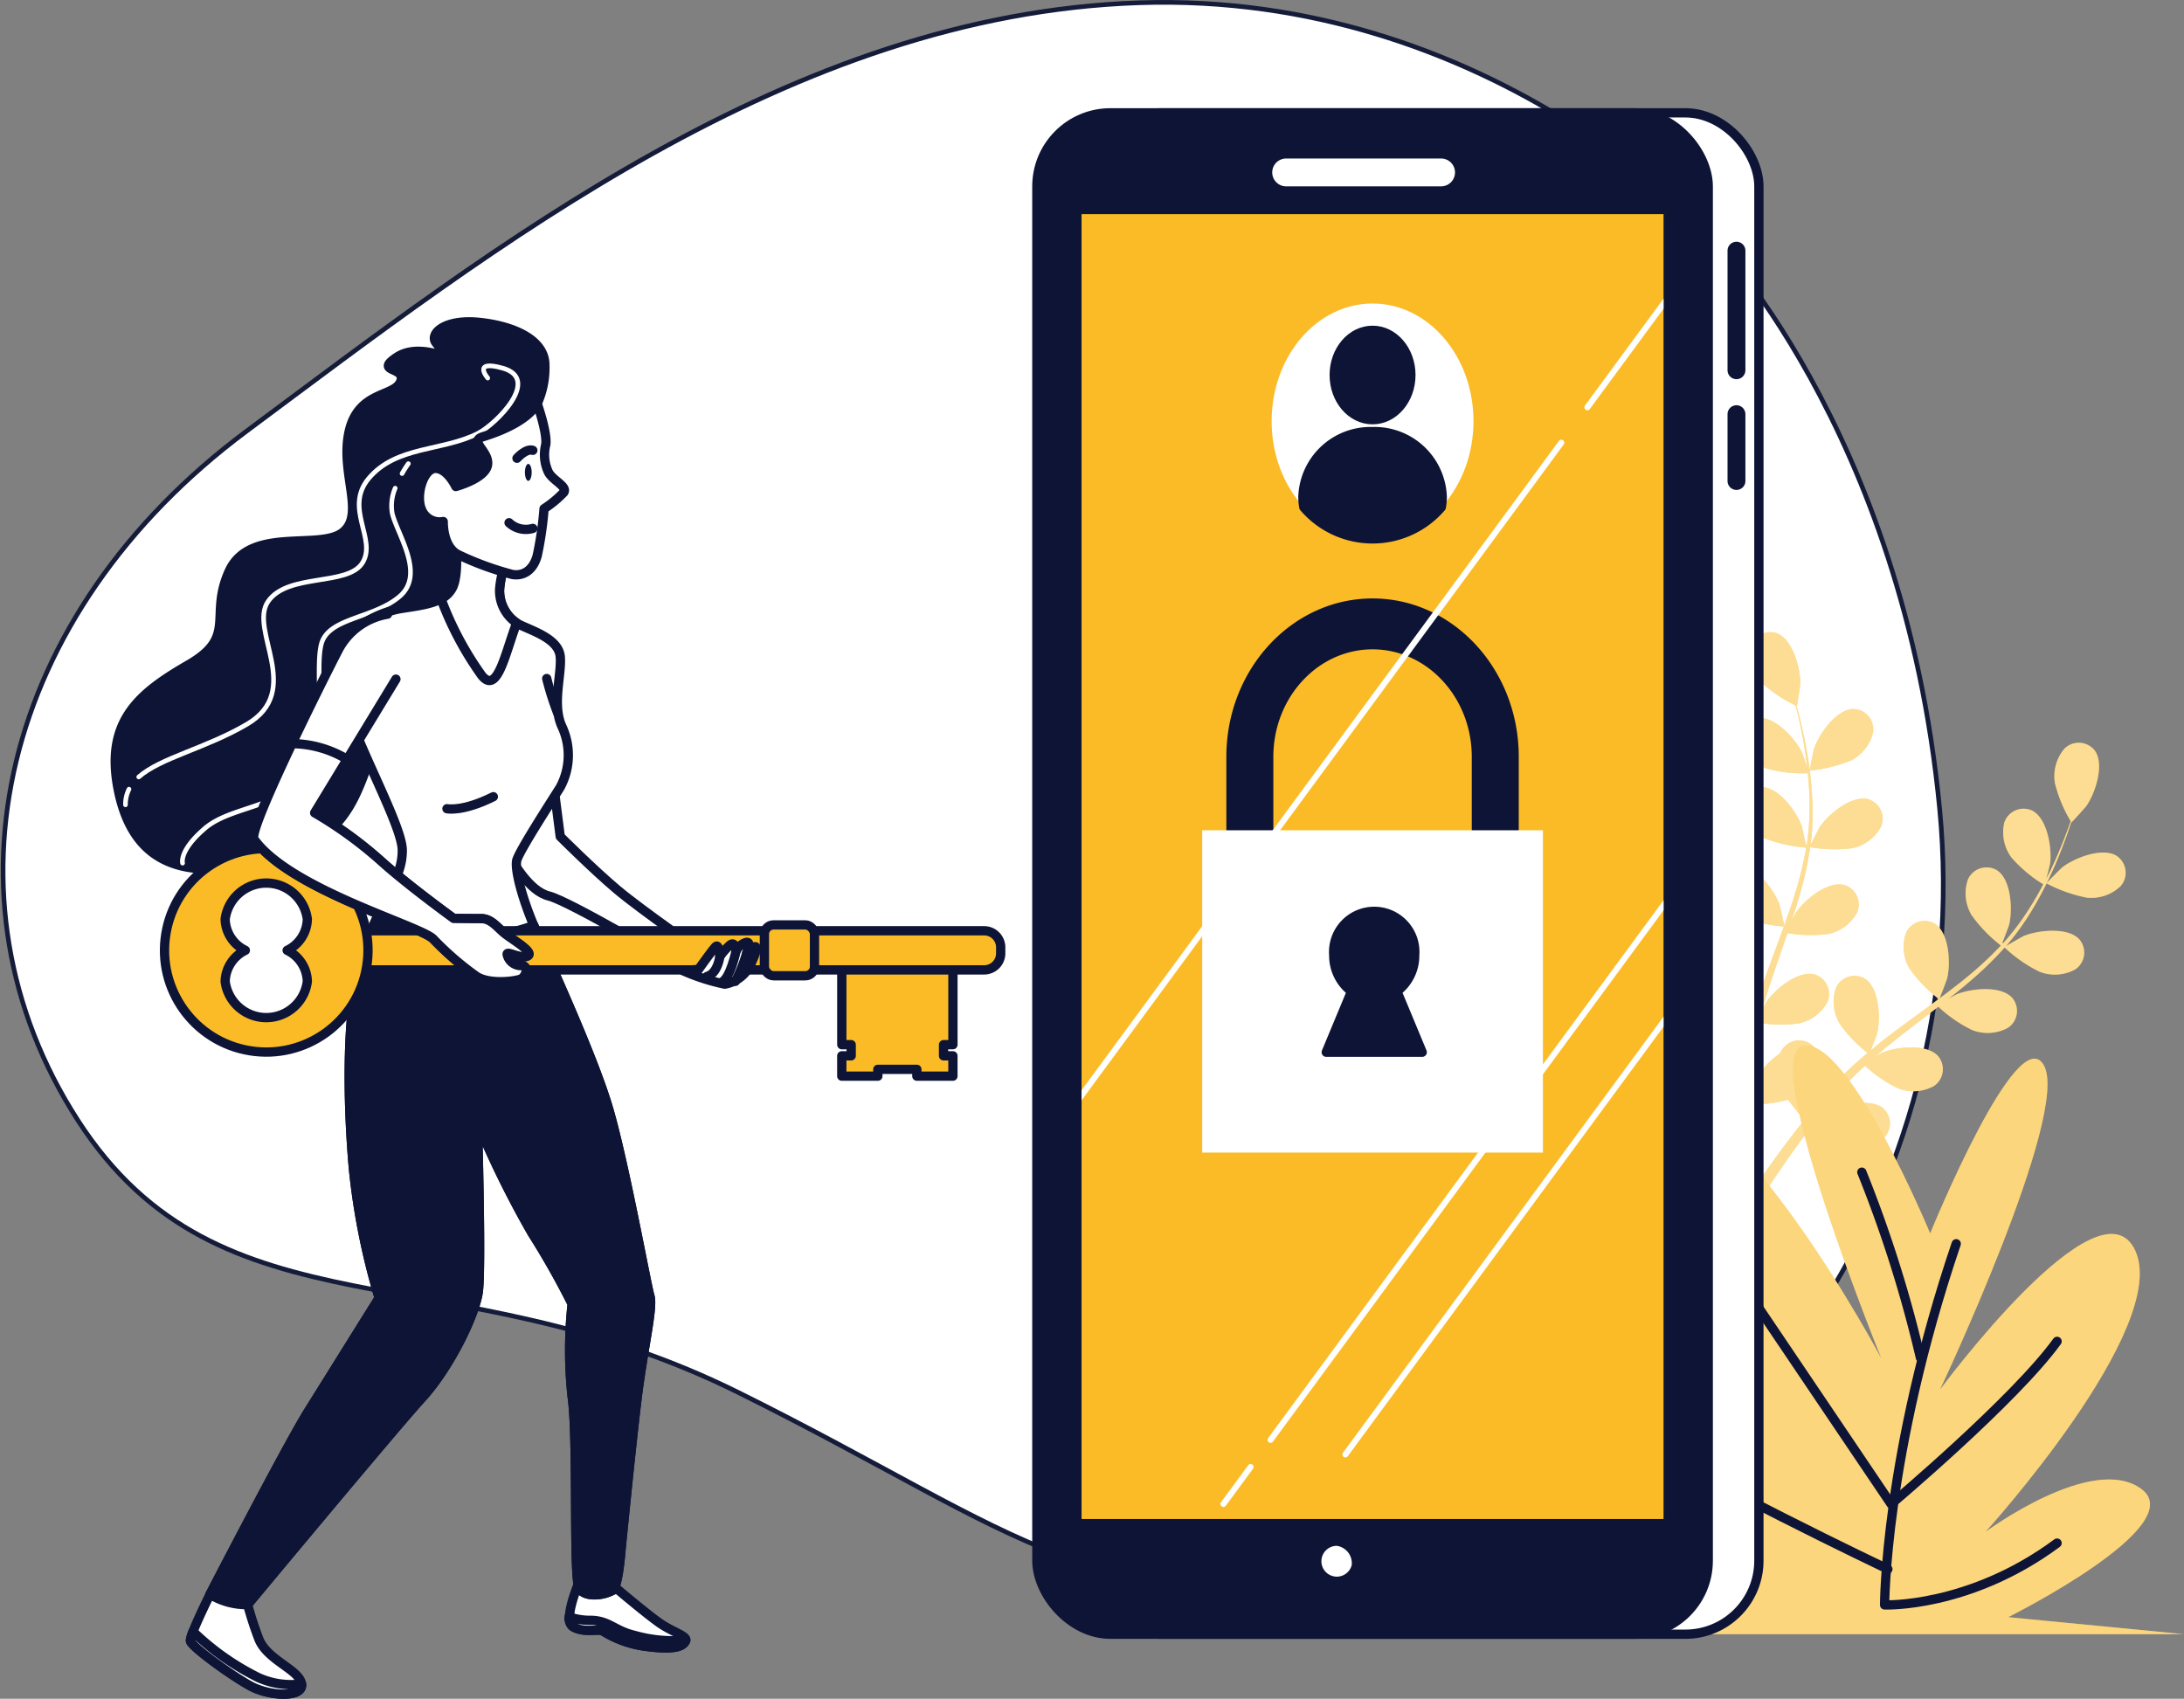 <svg xmlns="http://www.w3.org/2000/svg" width="235.11" height="182.892" viewBox="0 0 235.11 182.892">
  <rect x="0" y="0" width="235.11" height="182.892" fill="#808080" stroke="none"/>
  <g id="Group_5867" data-name="Group 5867" transform="translate(-44.477 -88.556)">
    <g id="Background_Simple" data-name="Background Simple" transform="translate(44.807 88.808)">
      <g id="Group_5842" data-name="Group 5842">
        <path id="Path_10826" data-name="Path 10826" d="M228.376,113.583s-23.72-25.988-61.276-24.73S97.522,115.26,71.036,134.961s-33.6,50.3-18.186,74.192,39.929,13.833,71.159,29.342,37.161,24.312,71.95,20.539,61.275-42.336,57.322-83.415S228.376,113.583,228.376,113.583Z" transform="translate(-44.807 -88.808)" fill="#fff" stroke="#151c3a" stroke-width="0.5"/>
      </g>
    </g>
    <g id="Plants" transform="translate(195.512 156.6)">
      <g id="Group_5850" data-name="Group 5850">
        <g id="Group_5846" data-name="Group 5846" transform="translate(29.929)">
          <g id="Group_5844" data-name="Group 5844">
            <path id="Path_10827" data-name="Path 10827" d="M374.937,224.578c-.034,0,.41-2.2.454-2.332.508-1.569,2.414-4.3,4.261-4.3a2.186,2.186,0,0,1,2.1,2.484,4.572,4.572,0,0,1-2.352,3.042A15.656,15.656,0,0,1,374.937,224.578Z" transform="translate(-361.077 -209.658)" fill="#fabb27"/>
            <path id="Path_10828" data-name="Path 10828" d="M361.7,204c1.739.624,2.6,3.841,2.549,5.49-.005.143-.334,2.362-.365,2.348l-.035-.018c.141.507.285,1.052.431,1.651.261,1.108.546,2.362.764,3.748a38.951,38.951,0,0,1,.491,4.5,28.5,28.5,0,0,1-.171,5.066c0,.019-.008.04-.011.06.227-.491.91-1.842.974-1.94.9-1.379,3.464-3.512,5.245-3.021a2.186,2.186,0,0,1,1.371,2.95,4.571,4.571,0,0,1-3.073,2.312,15.227,15.227,0,0,1-4.553-.106,38.68,38.68,0,0,1-1.1,5.045c-.273.966-.578,1.931-.9,2.894.21-.418.4-.791.434-.84.9-1.379,3.464-3.512,5.245-3.022a2.187,2.187,0,0,1,1.371,2.951,4.567,4.567,0,0,1-3.073,2.312,14.492,14.492,0,0,1-4.423-.087c-.126.368-.247.737-.375,1.1-.61,1.765-1.227,3.523-1.779,5.266-.2.614-.364,1.227-.536,1.838.187-.371.348-.682.378-.727.9-1.38,3.464-3.512,5.245-3.021a2.186,2.186,0,0,1,1.371,2.95,4.569,4.569,0,0,1-3.073,2.312,13.935,13.935,0,0,1-4.3-.07c-.157.632-.315,1.264-.438,1.883-.075.425-.176.828-.227,1.26s-.119.847-.178,1.264c-.083.807-.174,1.64-.236,2.43-.047.549-.081,1.073-.118,1.6.186-.614.577-1.807.622-1.9a8.488,8.488,0,0,1,2.827-3.219,2.582,2.582,0,0,1,.239-.421,2.186,2.186,0,0,1,3.214-.5c1.4,1.207,1.049,4.52.406,6.039-.038.09-.558,1.016-.9,1.595.25-.31.49-.614.752-.93.513-.629,1.044-1.241,1.612-1.9l.866-.937c.282-.319.621-.62.933-.935.739-.715,1.523-1.4,2.328-2.078a14.362,14.362,0,0,1-3.032-3.186,4.572,4.572,0,0,1-.371-3.827,2.187,2.187,0,0,1,3.1-.983c1.565.982,1.721,4.31,1.316,5.909-.025.1-.445,1.214-.688,1.822.487-.4.971-.807,1.477-1.2,1.46-1.129,2.974-2.226,4.479-3.327.461-.337.916-.678,1.373-1.018a15.2,15.2,0,0,1-3.151-3.284,4.572,4.572,0,0,1-.371-3.828,2.186,2.186,0,0,1,3.1-.983c1.565.982,1.722,4.31,1.317,5.909-.031.121-.637,1.723-.812,2.124,1.007-.749,2-1.505,2.955-2.291a38.447,38.447,0,0,0,3.656-3.4,15.424,15.424,0,0,1-3.173-3.3,4.568,4.568,0,0,1-.371-3.827,2.186,2.186,0,0,1,3.1-.983c1.565.981,1.722,4.309,1.317,5.908-.027.105-.488,1.328-.721,1.9l.089.055a28.127,28.127,0,0,0,3-4.028c.493-.781.921-1.554,1.32-2.316A14.713,14.713,0,0,1,387,228.171a4.57,4.57,0,0,1-.789-3.763,2.187,2.187,0,0,1,2.975-1.317c1.664.8,2.185,4.095,1.957,5.728-.012.089-.238.978-.411,1.624.174-.347.362-.7.523-1.037.608-1.258,1.086-2.447,1.5-3.5.232-.6.429-1.153.608-1.669a14.625,14.625,0,0,1-1.7-4.11,4.573,4.573,0,0,1,1.034-3.7,2.187,2.187,0,0,1,3.247.2c1.106,1.48.052,4.64-.9,5.986-.082.116-1.582,1.786-1.6,1.757l-.019-.034c-.163.5-.343,1.035-.551,1.614-.393,1.068-.847,2.271-1.43,3.547a38.713,38.713,0,0,1-2.074,4.028,28.549,28.549,0,0,1-2.937,4.131c-.013.015-.029.029-.042.044.461-.283,1.776-1.034,1.883-1.08,1.516-.651,4.827-1.018,6.042.374a2.186,2.186,0,0,1-.484,3.218,4.569,4.569,0,0,1-3.838.233,15.229,15.229,0,0,1-3.739-2.6,38.716,38.716,0,0,1-3.7,3.6c-.76.655-1.547,1.292-2.343,1.92.406-.233.771-.438.825-.461,1.516-.651,4.827-1.018,6.042.374a2.187,2.187,0,0,1-.484,3.217,4.57,4.57,0,0,1-3.838.233,14.5,14.5,0,0,1-3.642-2.513c-.308.237-.613.478-.922.715-1.483,1.135-2.967,2.262-4.389,3.411-.5.4-.98.822-1.461,1.237.361-.206.667-.377.716-.4,1.516-.651,4.827-1.019,6.042.374a2.186,2.186,0,0,1-.485,3.217,4.57,4.57,0,0,1-3.838.233,13.932,13.932,0,0,1-3.55-2.432c-.48.441-.96.881-1.405,1.329-.3.313-.6.594-.884.925l-.845.956c-.515.628-1.05,1.272-1.537,1.9-.342.432-.66.85-.982,1.27.494-.409,1.479-1.189,1.569-1.244,1.4-.874,4.617-1.738,6.028-.546a2.186,2.186,0,0,1,.009,3.253,4.569,4.569,0,0,1-3.759.812,15.019,15.019,0,0,1-4.068-1.989c-.529.7-1.038,1.38-1.507,2.032-1.633,2.256-2.907,4.2-3.779,5.567l-.088.14-1.13-.548.178-.269c.912-1.366,2.241-3.3,3.939-5.541.534-.71,1.121-1.458,1.729-2.22a23.746,23.746,0,0,1-1.754-2.172,16.016,16.016,0,0,1-4.349.529c-.057.873-.1,1.723-.137,2.526-.117,2.783-.108,5.105-.08,6.728,0,.067,0,.125,0,.189l-1.242-.6c.012-1.612.061-3.793.226-6.372.054-.887.13-1.834.217-2.805a15.041,15.041,0,0,1-4.216-1.656,4.57,4.57,0,0,1-1.941-3.32,2.186,2.186,0,0,1,2.4-2.192c1.833.235,3.369,3.191,3.67,4.813.018.1.095,1.155.133,1.825.038-.4.07-.782.114-1.19.081-.808.186-1.611.3-2.476l.205-1.26c.06-.422.176-.86.262-1.295.223-1,.5-2.01.8-3.018a14.339,14.339,0,0,1-4.286-.984,4.572,4.572,0,0,1-2.421-2.988,2.186,2.186,0,0,1,2.045-2.53c1.846-.045,3.813,2.644,4.357,4.2.034.1.3,1.258.431,1.9.184-.6.365-1.208.571-1.813.6-1.747,1.252-3.5,1.9-5.246.2-.536.39-1.072.584-1.608a15.18,15.18,0,0,1-4.44-1,4.571,4.571,0,0,1-2.421-2.988,2.187,2.187,0,0,1,2.045-2.531c1.847-.045,3.814,2.645,4.357,4.2.041.117.419,1.789.495,2.219.426-1.181.84-2.361,1.2-3.541a38.45,38.45,0,0,0,1.172-4.854,15.431,15.431,0,0,1-4.467-1A4.572,4.572,0,0,1,358,223.1a2.186,2.186,0,0,1,2.045-2.53c1.847-.045,3.814,2.644,4.357,4.2.036.1.325,1.375.449,1.984l.106,0a28.233,28.233,0,0,0,.279-5.014c-.019-.923-.089-1.8-.177-2.66a14.7,14.7,0,0,1-4.443-.508,4.569,4.569,0,0,1-2.735-2.7,2.186,2.186,0,0,1,1.754-2.74c1.83-.248,4.08,2.209,4.792,3.7.039.081.341.947.553,1.581-.045-.385-.085-.784-.135-1.153-.187-1.384-.444-2.641-.68-3.751-.14-.63-.278-1.2-.413-1.727a14.63,14.63,0,0,1-3.69-2.488,4.572,4.572,0,0,1-1.181-3.66A2.187,2.187,0,0,1,361.7,204Z" transform="translate(-351.414 -203.877)" fill="#fabb27"/>
            <path id="Path_10829" data-name="Path 10829" d="M422.529,249.034a15.678,15.678,0,0,1-4.333-1.54c-.03-.016,1.554-1.605,1.665-1.695,1.29-1.028,4.387-2.256,5.926-1.235a2.186,2.186,0,0,1,.382,3.231A4.569,4.569,0,0,1,422.529,249.034Z" transform="translate(-378.851 -220.436)" fill="#fabb27"/>
          </g>
          <g id="Group_5845" data-name="Group 5845" opacity="0.5">
            <path id="Path_10830" data-name="Path 10830" d="M374.937,224.578c-.034,0,.41-2.2.454-2.332.508-1.569,2.414-4.3,4.261-4.3a2.186,2.186,0,0,1,2.1,2.484,4.572,4.572,0,0,1-2.352,3.042A15.656,15.656,0,0,1,374.937,224.578Z" transform="translate(-361.077 -209.658)" fill="#fff"/>
            <path id="Path_10831" data-name="Path 10831" d="M361.7,204c1.739.624,2.6,3.841,2.549,5.49-.005.143-.334,2.362-.365,2.348l-.035-.018c.141.507.285,1.052.431,1.651.261,1.108.546,2.362.764,3.748a38.951,38.951,0,0,1,.491,4.5,28.5,28.5,0,0,1-.171,5.066c0,.019-.008.04-.011.06.227-.491.91-1.842.974-1.94.9-1.379,3.464-3.512,5.245-3.021a2.186,2.186,0,0,1,1.371,2.95,4.571,4.571,0,0,1-3.073,2.312,15.227,15.227,0,0,1-4.553-.106,38.68,38.68,0,0,1-1.1,5.045c-.273.966-.578,1.931-.9,2.894.21-.418.4-.791.434-.84.9-1.379,3.464-3.512,5.245-3.022a2.187,2.187,0,0,1,1.371,2.951,4.567,4.567,0,0,1-3.073,2.312,14.492,14.492,0,0,1-4.423-.087c-.126.368-.247.737-.375,1.1-.61,1.765-1.227,3.523-1.779,5.266-.2.614-.364,1.227-.536,1.838.187-.371.348-.682.378-.727.9-1.38,3.464-3.512,5.245-3.021a2.186,2.186,0,0,1,1.371,2.95,4.569,4.569,0,0,1-3.073,2.312,13.935,13.935,0,0,1-4.3-.07c-.157.632-.315,1.264-.438,1.883-.075.425-.176.828-.227,1.26s-.119.847-.178,1.264c-.083.807-.174,1.64-.236,2.43-.047.549-.081,1.073-.118,1.6.186-.614.577-1.807.622-1.9a8.488,8.488,0,0,1,2.827-3.219,2.582,2.582,0,0,1,.239-.421,2.186,2.186,0,0,1,3.214-.5c1.4,1.207,1.049,4.52.406,6.039-.038.09-.558,1.016-.9,1.595.25-.31.49-.614.752-.93.513-.629,1.044-1.241,1.612-1.9l.866-.937c.282-.319.621-.62.933-.935.739-.715,1.523-1.4,2.328-2.078a14.362,14.362,0,0,1-3.032-3.186,4.572,4.572,0,0,1-.371-3.827,2.187,2.187,0,0,1,3.1-.983c1.565.982,1.721,4.31,1.316,5.909-.025.1-.445,1.214-.688,1.822.487-.4.971-.807,1.477-1.2,1.46-1.129,2.974-2.226,4.479-3.327.461-.337.916-.678,1.373-1.018a15.2,15.2,0,0,1-3.151-3.284,4.572,4.572,0,0,1-.371-3.828,2.186,2.186,0,0,1,3.1-.983c1.565.982,1.722,4.31,1.317,5.909-.031.121-.637,1.723-.812,2.124,1.007-.749,2-1.505,2.955-2.291a38.447,38.447,0,0,0,3.656-3.4,15.424,15.424,0,0,1-3.173-3.3,4.568,4.568,0,0,1-.371-3.827,2.186,2.186,0,0,1,3.1-.983c1.565.981,1.722,4.309,1.317,5.908-.027.105-.488,1.328-.721,1.9l.089.055a28.127,28.127,0,0,0,3-4.028c.493-.781.921-1.554,1.32-2.316A14.713,14.713,0,0,1,387,228.171a4.57,4.57,0,0,1-.789-3.763,2.187,2.187,0,0,1,2.975-1.317c1.664.8,2.185,4.095,1.957,5.728-.012.089-.238.978-.411,1.624.174-.347.362-.7.523-1.037.608-1.258,1.086-2.447,1.5-3.5.232-.6.429-1.153.608-1.669a14.625,14.625,0,0,1-1.7-4.11,4.573,4.573,0,0,1,1.034-3.7,2.187,2.187,0,0,1,3.247.2c1.106,1.48.052,4.64-.9,5.986-.082.116-1.582,1.786-1.6,1.757l-.019-.034c-.163.5-.343,1.035-.551,1.614-.393,1.068-.847,2.271-1.43,3.547a38.713,38.713,0,0,1-2.074,4.028,28.549,28.549,0,0,1-2.937,4.131c-.013.015-.029.029-.042.044.461-.283,1.776-1.034,1.883-1.08,1.516-.651,4.827-1.018,6.042.374a2.186,2.186,0,0,1-.484,3.218,4.569,4.569,0,0,1-3.838.233,15.229,15.229,0,0,1-3.739-2.6,38.716,38.716,0,0,1-3.7,3.6c-.76.655-1.547,1.292-2.343,1.92.406-.233.771-.438.825-.461,1.516-.651,4.827-1.018,6.042.374a2.187,2.187,0,0,1-.484,3.217,4.57,4.57,0,0,1-3.838.233,14.5,14.5,0,0,1-3.642-2.513c-.308.237-.613.478-.922.715-1.483,1.135-2.967,2.262-4.389,3.411-.5.4-.98.822-1.461,1.237.361-.206.667-.377.716-.4,1.516-.651,4.827-1.019,6.042.374a2.186,2.186,0,0,1-.485,3.217,4.57,4.57,0,0,1-3.838.233,13.932,13.932,0,0,1-3.55-2.432c-.48.441-.96.881-1.405,1.329-.3.313-.6.594-.884.925l-.845.956c-.515.628-1.05,1.272-1.537,1.9-.342.432-.66.85-.982,1.27.494-.409,1.479-1.189,1.569-1.244,1.4-.874,4.617-1.738,6.028-.546a2.186,2.186,0,0,1,.009,3.253,4.569,4.569,0,0,1-3.759.812,15.019,15.019,0,0,1-4.068-1.989c-.529.7-1.038,1.38-1.507,2.032-1.633,2.256-2.907,4.2-3.779,5.567l-.088.14-1.13-.548.178-.269c.912-1.366,2.241-3.3,3.939-5.541.534-.71,1.121-1.458,1.729-2.22a23.746,23.746,0,0,1-1.754-2.172,16.016,16.016,0,0,1-4.349.529c-.057.873-.1,1.723-.137,2.526-.117,2.783-.108,5.105-.08,6.728,0,.067,0,.125,0,.189l-1.242-.6c.012-1.612.061-3.793.226-6.372.054-.887.13-1.834.217-2.805a15.041,15.041,0,0,1-4.216-1.656,4.57,4.57,0,0,1-1.941-3.32,2.186,2.186,0,0,1,2.4-2.192c1.833.235,3.369,3.191,3.67,4.813.018.1.095,1.155.133,1.825.038-.4.07-.782.114-1.19.081-.808.186-1.611.3-2.476l.205-1.26c.06-.422.176-.86.262-1.295.223-1,.5-2.01.8-3.018a14.339,14.339,0,0,1-4.286-.984,4.572,4.572,0,0,1-2.421-2.988,2.186,2.186,0,0,1,2.045-2.53c1.846-.045,3.813,2.644,4.357,4.2.034.1.3,1.258.431,1.9.184-.6.365-1.208.571-1.813.6-1.747,1.252-3.5,1.9-5.246.2-.536.39-1.072.584-1.608a15.18,15.18,0,0,1-4.44-1,4.571,4.571,0,0,1-2.421-2.988,2.187,2.187,0,0,1,2.045-2.531c1.847-.045,3.814,2.645,4.357,4.2.041.117.419,1.789.495,2.219.426-1.181.84-2.361,1.2-3.541a38.45,38.45,0,0,0,1.172-4.854,15.431,15.431,0,0,1-4.467-1A4.572,4.572,0,0,1,358,223.1a2.186,2.186,0,0,1,2.045-2.53c1.847-.045,3.814,2.644,4.357,4.2.036.1.325,1.375.449,1.984l.106,0a28.233,28.233,0,0,0,.279-5.014c-.019-.923-.089-1.8-.177-2.66a14.7,14.7,0,0,1-4.443-.508,4.569,4.569,0,0,1-2.735-2.7,2.186,2.186,0,0,1,1.754-2.74c1.83-.248,4.08,2.209,4.792,3.7.039.081.341.947.553,1.581-.045-.385-.085-.784-.135-1.153-.187-1.384-.444-2.641-.68-3.751-.14-.63-.278-1.2-.413-1.727a14.63,14.63,0,0,1-3.69-2.488,4.572,4.572,0,0,1-1.181-3.66A2.187,2.187,0,0,1,361.7,204Z" transform="translate(-351.414 -203.877)" fill="#fff"/>
            <path id="Path_10832" data-name="Path 10832" d="M422.529,249.034a15.678,15.678,0,0,1-4.333-1.54c-.03-.016,1.554-1.605,1.665-1.695,1.29-1.028,4.387-2.256,5.926-1.235a2.186,2.186,0,0,1,.382,3.231A4.569,4.569,0,0,1,422.529,249.034Z" transform="translate(-378.851 -220.436)" fill="#fff"/>
          </g>
        </g>
        <g id="Group_5849" data-name="Group 5849" transform="translate(0 44.519)">
          <g id="Group_5847" data-name="Group 5847">
            <path id="Path_10833" data-name="Path 10833" d="M357.362,299.67s-8.758-21.116-13.662-20.2,8.408,33.664,8.408,33.664-15.414-29.073-25.923-29.073,3.854,32.133,17.166,42.844c0,0-21.019-22.646-33.28-17.75s24.522,27.849,24.522,27.849-21.369-6.733-18.917-1.53,9.108,6.121,9.108,6.121l-24.171,1.224h84.075l-18.917-1.836s19.617-9.793,14.363-13.771-16.815,4.59-16.815,4.59,19.968-22.034,16.114-30.3-21.019,15-21.019,15,14.013-29.685,11.21-34.888S357.362,299.67,357.362,299.67Z" transform="translate(-300.612 -279.443)" fill="#fabb27"/>
            <path id="Path_10834" data-name="Path 10834" d="M357.362,299.67s-8.758-21.116-13.662-20.2,8.408,33.664,8.408,33.664-15.414-29.073-25.923-29.073,3.854,32.133,17.166,42.844c0,0-21.019-22.646-33.28-17.75s24.522,27.849,24.522,27.849-21.369-6.733-18.917-1.53,9.108,6.121,9.108,6.121l-24.171,1.224h84.075l-18.917-1.836s19.617-9.793,14.363-13.771-16.815,4.59-16.815,4.59,19.968-22.034,16.114-30.3-21.019,15-21.019,15,14.013-29.685,11.21-34.888S357.362,299.67,357.362,299.67Z" transform="translate(-300.612 -279.443)" fill="#fff" opacity="0.4"/>
          </g>
          <g id="Group_5848" data-name="Group 5848" transform="translate(23.12 13.633)">
            <path id="Path_10835" data-name="Path 10835" d="M396.322,315.665c-7.707,22.77-7.707,38.885-7.707,38.885s9.108.351,18.566-6.656" transform="translate(-359.889 -307.958)" fill="none" stroke="#0d1435" stroke-linecap="round" stroke-linejoin="round" stroke-width="1"/>
            <path id="Path_10836" data-name="Path 10836" d="M390.758,322.551a136.473,136.473,0,0,0-6.306-19.968" transform="translate(-358.179 -302.583)" fill="none" stroke="#0d1435" stroke-linecap="round" stroke-linejoin="round" stroke-width="1"/>
            <path id="Path_10837" data-name="Path 10837" d="M356.505,313.881l19.618,29.076s13.312-11.21,17.866-17.516" transform="translate(-346.696 -307.225)" fill="none" stroke="#0d1435" stroke-linecap="round" stroke-linejoin="round" stroke-width="1"/>
            <path id="Path_10838" data-name="Path 10838" d="M368.932,364.377s-20.668-9.809-29.076-15.414" transform="translate(-339.856 -321.639)" fill="none" stroke="#0d1435" stroke-linecap="round" stroke-linejoin="round" stroke-width="1"/>
          </g>
        </g>
      </g>
    </g>
    <g id="Device" transform="translate(156.097 100.704)">
      <g id="Group_5857" data-name="Group 5857">
        <rect id="Rectangle_3604" data-name="Rectangle 3604" width="72.274" height="163.793" rx="7.917" transform="translate(5.453)" fill="#fff" stroke="#0d1435" stroke-linecap="round" stroke-linejoin="round" stroke-width="1"/>
        <g id="Group_5851" data-name="Group 5851" transform="translate(74.351 13.878)">
          <path id="Path_10839" data-name="Path 10839" d="M360.872,147.353a.962.962,0,0,1-.962-.963V133.519a.962.962,0,1,1,1.924,0V146.39A.962.962,0,0,1,360.872,147.353Z" transform="translate(-359.91 -132.557)" fill="#0d1435"/>
        </g>
        <g id="Group_5852" data-name="Group 5852" transform="translate(74.351 31.481)">
          <path id="Path_10840" data-name="Path 10840" d="M360.872,171.553a.962.962,0,0,1-.962-.962V163.4a.962.962,0,0,1,1.924,0v7.193A.962.962,0,0,1,360.872,171.553Z" transform="translate(-359.91 -162.436)" fill="#0d1435"/>
        </g>
        <rect id="Rectangle_3605" data-name="Rectangle 3605" width="72.274" height="163.793" rx="7.917" fill="#0d1435" stroke="#0d1435" stroke-linecap="round" stroke-linejoin="round" stroke-width="1"/>
        <rect id="Rectangle_3606" data-name="Rectangle 3606" width="62.65" height="140.485" transform="translate(4.812 10.905)" fill="#fabb27"/>
        <line id="Line_142" data-name="Line 142" x2="16.679" transform="translate(26.835 6.415)" fill="none" stroke="#fff" stroke-linecap="round" stroke-linejoin="round" stroke-width="3"/>
        <path id="Path_10841" data-name="Path 10841" d="M289,372.952a1.659,1.659,0,1,1-1.6-2.084A1.892,1.892,0,0,1,289,372.952Z" transform="translate(-255.107 -216.591)" fill="#fff"/>
        <g id="Group_5853" data-name="Group 5853" transform="translate(25.272 20.528)">
          <ellipse id="Ellipse_561" data-name="Ellipse 561" cx="10.865" cy="12.669" rx="10.865" ry="12.669" fill="#fff"/>
          <ellipse id="Ellipse_562" data-name="Ellipse 562" cx="4.126" cy="4.811" rx="4.126" ry="4.811" transform="translate(6.739 2.887)" fill="#0d1435" stroke="#0d1435" stroke-linecap="round" stroke-linejoin="round" stroke-width="1"/>
          <path id="Path_10842" data-name="Path 10842" d="M289.82,167.253a7.286,7.286,0,0,0-7.5,7.057,6.674,6.674,0,0,0,.1,1.08,9.733,9.733,0,0,0,14.8,0,6.674,6.674,0,0,0,.1-1.08A7.287,7.287,0,0,0,289.82,167.253Z" transform="translate(-278.954 -153.461)" fill="#0d1435" stroke="#0d1435" stroke-linecap="round" stroke-linejoin="round" stroke-width="1"/>
        </g>
        <g id="Group_5855" data-name="Group 5855" transform="translate(17.798 52.281)">
          <g id="Group_5854" data-name="Group 5854" transform="translate(2.6)">
            <path id="Path_10843" data-name="Path 10843" d="M297.28,233.819H270.861a2.641,2.641,0,0,1-2.529-2.74V214.786c0-9.4,7.06-17.045,15.739-17.045s15.739,7.646,15.739,17.045V231.08A2.641,2.641,0,0,1,297.28,233.819Zm-23.889-5.479h21.36V214.786c0-6.377-4.791-11.566-10.68-11.566s-10.68,5.189-10.68,11.566Z" transform="translate(-268.332 -197.741)" fill="#0d1435"/>
          </g>
          <rect id="Rectangle_3607" data-name="Rectangle 3607" width="36.678" height="34.699" transform="translate(0 24.959)" fill="#fff"/>
          <path id="Path_10844" data-name="Path 10844" d="M296.915,270.086l-2.72-6.545a4.829,4.829,0,0,0,1.911-3.9,4.37,4.37,0,1,0-8.712,0,4.829,4.829,0,0,0,1.911,3.9l-2.72,6.545Z" transform="translate(-273.231 -221.233)" fill="#0d1435" stroke="#0d1435" stroke-linecap="round" stroke-linejoin="round" stroke-width="1"/>
        </g>
        <g id="Group_5856" data-name="Group 5856" transform="translate(4.812 20.005)">
          <path id="Path_10845" data-name="Path 10845" d="M275.992,311.246a.317.317,0,0,0,.19.062.321.321,0,0,0,.259-.131l42.048-57.2v-1.083L275.923,310.8A.321.321,0,0,0,275.992,311.246Z" transform="translate(-255.839 -188.124)" fill="#fff"/>
          <path id="Path_10846" data-name="Path 10846" d="M333.817,154.462a.321.321,0,0,0,.518.38l7.94-10.8v-1.084Z" transform="translate(-279.625 -142.956)" fill="#fff"/>
          <path id="Path_10847" data-name="Path 10847" d="M241.876,239.87l51.895-70.6a.321.321,0,1,0-.517-.38l-51.377,69.892Z" transform="translate(-241.876 -153.56)" fill="#fff"/>
          <path id="Path_10848" data-name="Path 10848" d="M267.572,360.538a.319.319,0,0,0,.259-.131l2.925-3.978a.321.321,0,1,0-.518-.38l-2.924,3.978a.32.32,0,0,0,.259.51Z" transform="translate(-252.302 -230.453)" fill="#fff"/>
          <path id="Path_10849" data-name="Path 10849" d="M324.1,274.17l-34.52,46.959a.321.321,0,0,0,.517.379l34-46.255Z" transform="translate(-261.45 -196.866)" fill="#fff"/>
        </g>
      </g>
    </g>
    <g id="Character" transform="translate(56.88 123.21)">
      <g id="Group_5866" data-name="Group 5866" transform="translate(0 0)">
        <g id="Group_5858" data-name="Group 5858">
          <path id="Path_10850" data-name="Path 10850" d="M110.73,156a9.366,9.366,0,0,0,.824-4.155c0-2.635-3.19-4.162-6.936-4.578s-5.41,1.11-4.855,2.081a9.137,9.137,0,0,0,2.081,2.081s-3.745-2.081-6.243-.417,1.11.971.417,2.636-4.578.971-5.549,5.41,1.8,8.878-.693,10.82-9.988-.693-12.207,4.162.919,7.006-4.353,10.058-9.1,6.033-7.578,13.524,6.52,10.126,16.369,7.49,9.156-8.6,12.346-14.7,8.184-4.855,9.71-8.323-.416-7.629-.277-10.82,3.329-3.884,4.578-7.629S110.73,156,110.73,156Z" transform="translate(-65.3 -147.201)" fill="#0d1435" stroke="#0d1435" stroke-linecap="round" stroke-linejoin="round" stroke-width="1"/>
          <path id="Path_10851" data-name="Path 10851" d="M67.555,232.6a3.689,3.689,0,0,0-.381,1.679" transform="translate(-66.07 -182.289)" fill="none" stroke="#fff" stroke-linecap="round" stroke-linejoin="round" stroke-width="0.5"/>
          <path id="Path_10852" data-name="Path 10852" d="M107.173,156.548s-1.736-2,1.6-1.069c4.2,1.176-.732,6.035-2.632,7.012-3.8,1.956-8.839,1.331-11.793,4.875-2.672,3.206.935,6.545-.668,9.082s-8.014,1.069-10.151,4.141,3.874,9.617-2.271,13.223c-4.443,2.609-9.307,3.61-11.658,5.682" transform="translate(-67.068 -150.5)" fill="none" stroke="#fff" stroke-linecap="round" stroke-linejoin="round" stroke-width="0.5"/>
          <path id="Path_10853" data-name="Path 10853" d="M100.48,177.593a4.848,4.848,0,0,0-.319,2.7c.534,2.271,3.606,6.545.8,8.948s-7.613,2.271-8.414,5.075.8,10.552-1.87,14.158-7.88,3.339-10.685,5.744-2.4,3.74-2.4,3.74" transform="translate(-70.341 -159.688)" fill="none" stroke="#fff" stroke-linecap="round" stroke-linejoin="round" stroke-width="0.5"/>
          <path id="Path_10854" data-name="Path 10854" d="M118.393,173.11a11.419,11.419,0,0,0-.675,1.065" transform="translate(-86.836 -157.846)" fill="none" stroke="#fff" stroke-linecap="round" stroke-linejoin="round" stroke-width="0.5"/>
        </g>
        <path id="Path_10855" data-name="Path 10855" d="M141.891,232.178l.681,5.311s3.541,3.541,6.128,5.719,9.26,6.809,9.26,6.809l-3.4.953s-11.031-6.537-13.21-7.081-3.813-3.677-4.494-4.63S140.12,231.224,141.891,232.178Z" transform="translate(-94.665 -182.078)" fill="#fff" stroke="#0d1435" stroke-linecap="round" stroke-linejoin="round" stroke-width="1"/>
        <g id="Group_5859" data-name="Group 5859" transform="translate(48.855 135.713)">
          <path id="Path_10856" data-name="Path 10856" d="M153.371,378.211s3.332,2.819,4.7,3.759,2.99,1.367,2.734,1.879-.94,1.025-4.186.6a11.486,11.486,0,0,1-4.784-1.709c-.6-.171-2.05.256-3.16-.427s.651-4.754.651-4.754A3.167,3.167,0,0,0,153.371,378.211Z" transform="translate(-148.258 -377.558)" fill="#fff" stroke="#0d1435" stroke-linecap="round" stroke-linejoin="round" stroke-width="1"/>
          <path id="Path_10857" data-name="Path 10857" d="M160.77,386.431a.224.224,0,0,0,.022-.08,15.179,15.179,0,0,1-5.569-.527c-2.1-.494-2.719-1.607-4.7-1.607a6.849,6.849,0,0,1-2.3-.376,1.2,1.2,0,0,0,.415,1.052c1.11.683,2.562.256,3.16.427a11.486,11.486,0,0,0,4.784,1.709C159.83,387.456,160.513,386.943,160.77,386.431Z" transform="translate(-148.225 -380.139)" fill="#fff" stroke="#0d1435" stroke-linecap="round" stroke-linejoin="round" stroke-width="1"/>
        </g>
        <g id="Group_5860" data-name="Group 5860" transform="translate(10.209 22.505)">
          <path id="Path_10858" data-name="Path 10858" d="M108.929,185.4s.644,4.323-.184,6.069-3.4,1.931-5.61,2.3-7.265,2.3-6.713,7.265,6.9,15.725,6.9,18.76-1.931,4.6-4.046,10.484-1.839,16.828-1.2,23.91a74.917,74.917,0,0,0,2.759,13.794S95.5,276.534,93.2,280.213s-10.576,19.68-10.576,19.68,0,.552,1.288.92a7.988,7.988,0,0,0,2.759.184s15.817-19.036,18.759-22.255,5.7-8.828,6.07-11.4-.092-18.3-.092-18.3a105.15,105.15,0,0,0,5.885,11.955,85.427,85.427,0,0,1,4.316,7.632,46.219,46.219,0,0,0,.006,10.024c.643,4.6.1,19.36.744,20.556s3.131.7,3.683.145.814-4.148.814-4.148,1.1-11.219,1.747-16.461,1.747-9.747,1.379-10.943-2.666-13.979-4.414-20.048-7.081-17.38-8.277-20.323-1.839-5.61-1.655-6.529,3.771-6.438,4.69-7.909a7.269,7.269,0,0,0,.184-6.529c-1.1-2.391,0-5.609-.184-7.54s-3.035-2.759-4.506-3.495a4.109,4.109,0,0,1-2.023-3.77,10.673,10.673,0,0,1,.828-3.311S110.124,185.4,108.929,185.4Z" transform="translate(-82.628 -185.401)" fill="#fff" stroke="#0d1435" stroke-linecap="round" stroke-linejoin="round" stroke-width="1"/>
          <path id="Path_10859" data-name="Path 10859" d="M145.346,216.153a30.675,30.675,0,0,1-1.2-3.775" transform="translate(-107.901 -196.485)" fill="none" stroke="#0d1435" stroke-linecap="round" stroke-linejoin="round" stroke-width="1"/>
          <path id="Path_10860" data-name="Path 10860" d="M125.916,235.264s1.665.369,4.994-1.295" transform="translate(-100.413 -205.356)" fill="none" stroke="#0d1435" stroke-linecap="round" stroke-linejoin="round" stroke-width="1"/>
        </g>
        <path id="Path_10861" data-name="Path 10861" d="M125.574,276.621c-1.67-5.8-6.613-16.384-8.091-19.879-7.087,2.653-13.681.386-16.783-1.072-.451.976-.933,2.106-1.426,3.479-2.115,5.885-1.839,16.829-1.2,23.91a74.916,74.916,0,0,0,2.759,13.794S95.5,305.4,93.2,309.083s-10.576,19.68-10.576,19.68,0,.552,1.288.92a7.987,7.987,0,0,0,2.759.184s15.817-19.036,18.759-22.255,5.7-8.828,6.07-11.4-.092-18.3-.092-18.3a105.194,105.194,0,0,0,5.886,11.955,85.425,85.425,0,0,1,4.316,7.632,46.219,46.219,0,0,0,.006,10.024c.643,4.6.1,19.36.744,20.556s3.131.7,3.683.145.814-4.148.814-4.148,1.1-11.219,1.747-16.461,1.747-9.747,1.379-10.943S127.321,282.69,125.574,276.621Z" transform="translate(-72.419 -191.766)" fill="#0d1435" stroke="#0d1435" stroke-linecap="round" stroke-linejoin="round" stroke-width="1"/>
        <g id="Group_5861" data-name="Group 5861" transform="translate(3.682 55.082)">
          <path id="Path_10862" data-name="Path 10862" d="M209.017,273.9v-1.2h1.011V263.26H198.065V272.7h1.011v1.2h-1.013v2.19h3.882v-.736h4.2v.736h3.882V273.9Z" transform="translate(-123.529 -249.966)" fill="#fabb27" stroke="#0d1435" stroke-linecap="round" stroke-linejoin="round" stroke-width="1"/>
          <path id="Rectangle_3608" data-name="Rectangle 3608" d="M0,0H68.645a1.784,1.784,0,0,1,1.784,1.784v.644a1.784,1.784,0,0,1-1.784,1.784H0a0,0,0,0,1,0,0V0A0,0,0,0,1,0,0Z" transform="translate(21.213 10.471)" fill="#fabb27" stroke="#0d1435" stroke-linecap="round" stroke-linejoin="round" stroke-width="1"/>
          <rect id="Rectangle_3609" data-name="Rectangle 3609" width="5.392" height="5.476" rx="0.987" transform="translate(66.204 9.84)" fill="#fabb27" stroke="#0d1435" stroke-linecap="round" stroke-linejoin="round" stroke-width="1"/>
          <circle id="Ellipse_563" data-name="Ellipse 563" cx="10.952" cy="10.952" r="10.952" transform="translate(0 21.616) rotate(-80.701)" fill="#fabb27" stroke="#0d1435" stroke-linecap="round" stroke-linejoin="round" stroke-width="1"/>
          <path id="Path_10863" data-name="Path 10863" d="M92.065,256.992a3.829,3.829,0,0,0,2.172-3.349,4.459,4.459,0,0,0-8.846,0,3.829,3.829,0,0,0,2.172,3.349,3.831,3.831,0,0,0-2.172,3.349,4.459,4.459,0,0,0,8.846,0A3.83,3.83,0,0,0,92.065,256.992Z" transform="translate(-77.237 -244.414)" fill="#fff" stroke="#0d1435" stroke-linecap="round" stroke-linejoin="round" stroke-width="1"/>
        </g>
        <g id="Group_5862" data-name="Group 5862" transform="translate(61.132 66.8)">
          <path id="Path_10864" data-name="Path 10864" d="M169.065,263.641a22.166,22.166,0,0,0,4.488,1.446,3.81,3.81,0,0,0,2.891-2.358c.609-1.293.609-1.9.229-1.6l-.761.609s.609-1.293-.076-1.141a1.846,1.846,0,0,0-1.065.913s-.076-1.141-.685-.609a7.035,7.035,0,0,0-1.065,1.217s-.076-1.446-.456-1.065-1.826,2.434-1.826,2.434Z" transform="translate(-169.065 -260.586)" fill="#fff" stroke="#0d1435" stroke-linecap="round" stroke-linejoin="round" stroke-width="1"/>
          <path id="Path_10865" data-name="Path 10865" d="M174.824,263.19s-.228,1.826-1.369,2.13" transform="translate(-170.869 -261.656)" fill="#fff" stroke="#0d1435" stroke-linecap="round" stroke-linejoin="round" stroke-width="1"/>
          <path id="Path_10866" data-name="Path 10866" d="M177.688,262.157s-.609,2.891-1.521,3.347" transform="translate(-171.983 -261.231)" fill="#fff" stroke="#0d1435" stroke-linecap="round" stroke-linejoin="round" stroke-width="1"/>
          <path id="Path_10867" data-name="Path 10867" d="M179.837,262.544a16.207,16.207,0,0,1-1.217,3.043" transform="translate(-172.991 -261.39)" fill="#fff" stroke="#0d1435" stroke-linecap="round" stroke-linejoin="round" stroke-width="1"/>
        </g>
        <path id="Path_10868" data-name="Path 10868" d="M132.977,195.307a4.182,4.182,0,0,1-1.833-3.653,10.673,10.673,0,0,1,.828-3.31s-4.506-2.943-5.7-2.943c0,0,.644,4.323-.184,6.069a2.778,2.778,0,0,1-1.252,1.248,35.064,35.064,0,0,0,4.386,8.255C130.9,203.043,131.713,198.664,132.977,195.307Z" transform="translate(-89.76 -162.896)" fill="#fff" stroke="#0d1435" stroke-linecap="round" stroke-linejoin="round" stroke-width="1"/>
        <g id="Group_5863" data-name="Group 5863" transform="translate(14.895 31.47)">
          <path id="Path_10869" data-name="Path 10869" d="M105,200.617a7.357,7.357,0,0,0-5.312,3.887c-1.813,3.5-9.74,19.38-9.065,20.331,3.852,5.42,17.869,9.318,19.294,10.744a32.4,32.4,0,0,0,4.67,4.037c1.425.907,4.275.518,4.794.259s.907-1.425,0-1.425a1.516,1.516,0,0,1-1.5-1.173c-.13-.518,1.425.518,2.2.13s-1.739-1.807-2.516-2.455-1.425-1.555-2.462-1.555-2.983-.022-2.983-.022-4.774-3.459-7.657-6.033A43.878,43.878,0,0,0,97.155,222l8.751-14.39" transform="translate(-90.582 -200.617)" fill="#fff" stroke="#0d1435" stroke-linecap="round" stroke-linejoin="round" stroke-width="1"/>
          <path id="Path_10870" data-name="Path 10870" d="M117.567,244.67c-.778-.647-1.425-1.555-2.462-1.555s-2.983-.022-2.983-.022-4.774-3.459-7.657-6.033a43.877,43.877,0,0,0-7.309-5.337l3.5-5.759a11.665,11.665,0,0,0-5.93-1.69c-2.331,4.913-4.468,9.767-4.1,10.28,3.852,5.42,17.869,9.318,19.294,10.744a32.4,32.4,0,0,0,4.67,4.037c1.425.907,4.275.518,4.794.259s.907-1.425,0-1.425a1.516,1.516,0,0,1-1.5-1.173c-.13-.518,1.425.518,2.2.13S118.344,245.318,117.567,244.67Z" transform="translate(-90.582 -210.337)" fill="#fff" stroke="#0d1435" stroke-linecap="round" stroke-linejoin="round" stroke-width="1"/>
        </g>
        <g id="Group_5864" data-name="Group 5864" transform="translate(32.75 8.803)">
          <path id="Path_10871" data-name="Path 10871" d="M134.764,169.5a4.417,4.417,0,0,1-.276-2.943c.184-1.288-.92-4.414-.92-4.414l-.017.013c-1.125,1.949-4.377,3.1-5.82,3.547-1.584.488.731,1.584.488,3.047s-3.413,2.315-3.413,2.315-.906-1.95-2.193-1.95-2.2,2.946-1.462,4.509a2.081,2.081,0,0,0,2.3,1.21s-.092,2.759,1.655,3.587a32.754,32.754,0,0,0,5.794,2.115c1.1.184,2.208-.368,2.667-2.023a37.766,37.766,0,0,0,.736-5.058,11.839,11.839,0,0,0,2.115-1.747C136.879,171.063,135.224,170.42,134.764,169.5Z" transform="translate(-120.889 -162.143)" fill="#fff" stroke="#0d1435" stroke-linecap="round" stroke-linejoin="round" stroke-width="1"/>
          <path id="Path_10872" data-name="Path 10872" d="M140.89,174.064c0,.5-.164.914-.365.914s-.366-.409-.366-.914.164-.914.366-.914S140.89,173.559,140.89,174.064Z" transform="translate(-128.806 -166.665)" fill="#0d1435"/>
          <path id="Path_10873" data-name="Path 10873" d="M138.711,171.5s.975-1.1,1.706-.853" transform="translate(-128.211 -165.621)" fill="none" stroke="#0d1435" stroke-linecap="round" stroke-linejoin="round" stroke-width="1"/>
          <path id="Path_10874" data-name="Path 10874" d="M139.822,184.516a2.648,2.648,0,0,1-2.559-.609" transform="translate(-127.616 -171.085)" fill="none" stroke="#0d1435" stroke-linecap="round" stroke-linejoin="round" stroke-width="1"/>
        </g>
        <g id="Group_5865" data-name="Group 5865" transform="translate(8.093 136.997)">
          <path id="Path_10875" data-name="Path 10875" d="M81.153,379.737s-2.2,4.41-2.113,5.008,4.442,3.759,6.492,4.869,5.724,1.281,5.467-.256-3.759-2.563-4.613-4.869A38.014,38.014,0,0,1,85.2,380.84,7.53,7.53,0,0,1,81.153,379.737Z" transform="translate(-79.037 -379.737)" fill="#fff" stroke="#0d1435" stroke-linecap="round" stroke-linejoin="round" stroke-width="1"/>
          <path id="Path_10876" data-name="Path 10876" d="M91,392.173a8.56,8.56,0,0,1-4.615-.67,27.7,27.7,0,0,1-7.063-4.969,3.087,3.087,0,0,0-.282,1c.085.6,4.442,3.759,6.492,4.869S91.211,393.684,91,392.173Z" transform="translate(-79.037 -382.53)" fill="#fff" stroke="#0d1435" stroke-linecap="round" stroke-linejoin="round" stroke-width="1"/>
        </g>
      </g>
    </g>
  </g>
</svg>
